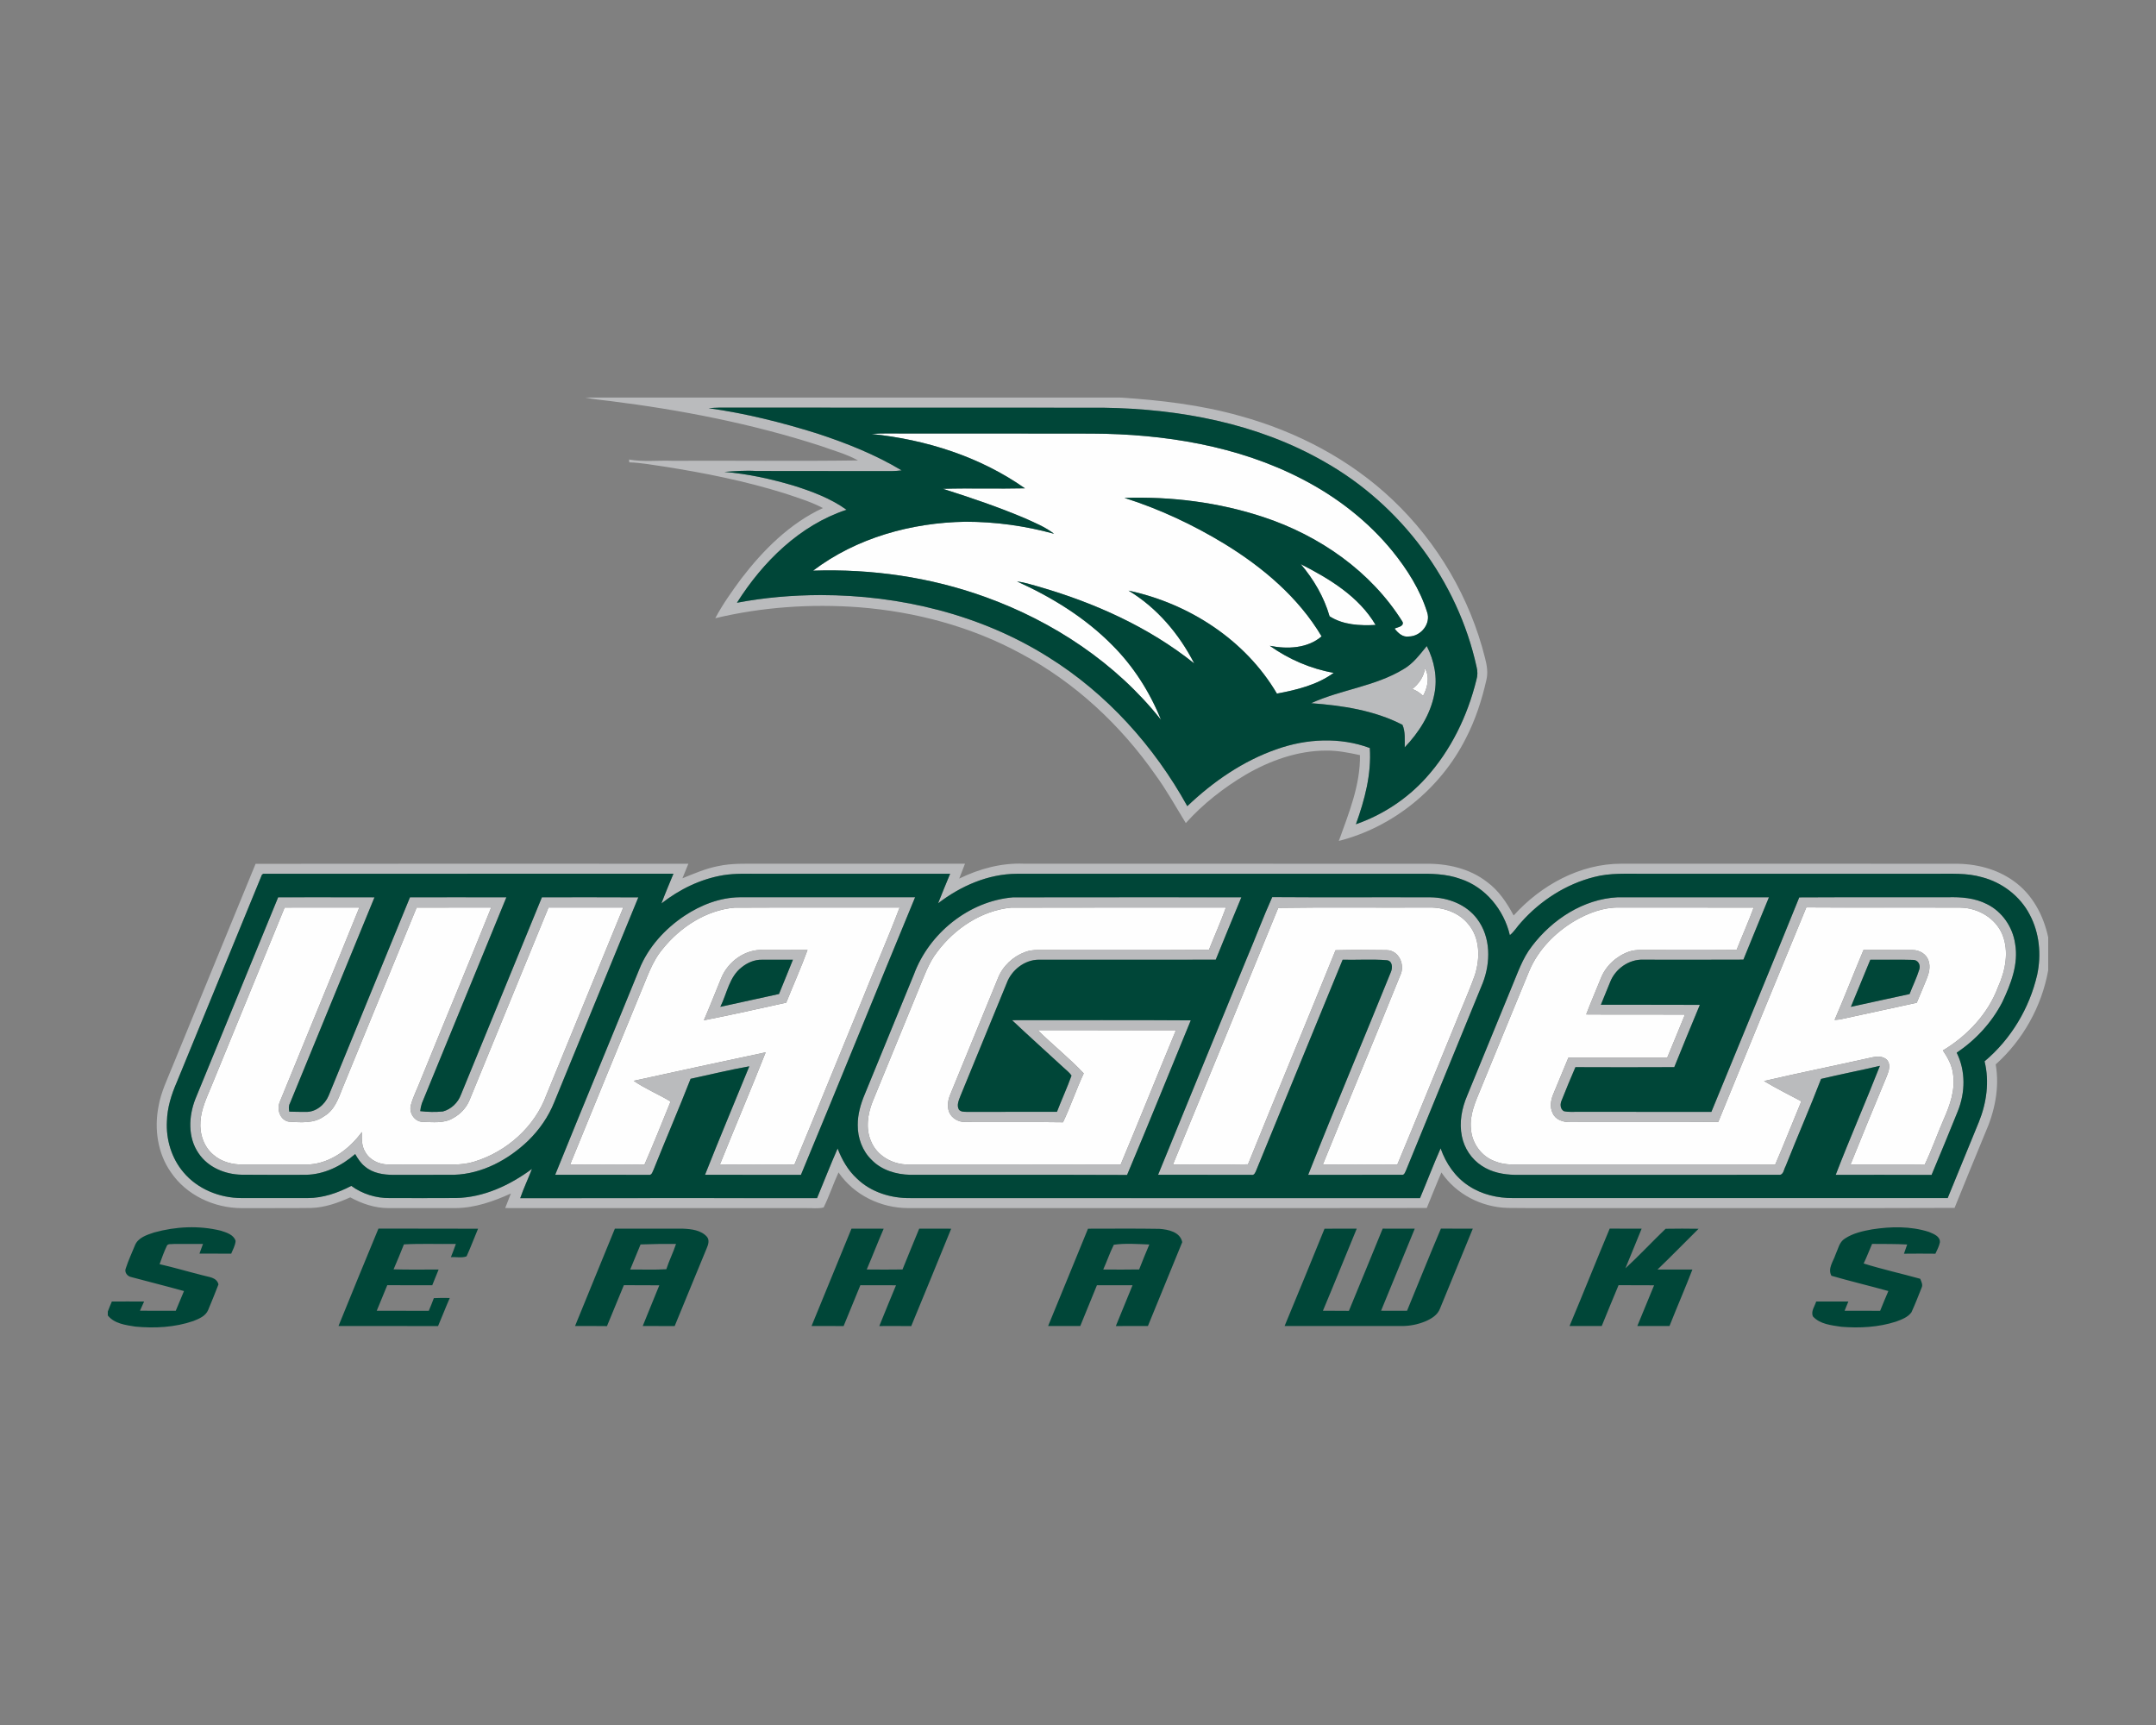 <?xml version="1.0" encoding="UTF-8"?>
<!DOCTYPE svg PUBLIC "-//W3C//DTD SVG 1.1//EN" "http://www.w3.org/Graphics/SVG/1.1/DTD/svg11.dtd">
<!-- Creator: CorelDRAW -->
<svg xmlns="http://www.w3.org/2000/svg" xml:space="preserve" width="2000px" height="1600px" version="1.1" style="shape-rendering:geometricPrecision; text-rendering:geometricPrecision; image-rendering:optimizeQuality; fill-rule:evenodd; clip-rule:evenodd"
viewBox="0 0 2000 1600"
 xmlns:xlink="http://www.w3.org/1999/xlink">
 <rect x="0" y="0" width="2000" height="1600" fill="#808080" stroke="none"/>
 <defs>
  <style type="text/css">
   <![CDATA[
    .fil2 {fill:#004638;fill-rule:nonzero}
    .fil1 {fill:#BABBBD;fill-rule:nonzero}
    .fil0 {fill:#FEFEFE;fill-rule:nonzero}
   ]]>
  </style>
 </defs>
 <g id="Capa_x0020_1">
  <g id="Wagner_x0020_Seahawks.cdr">
   <path class="fil0" d="M1460.86 854.08c12.51,-7.26 26.7,-12.63 41.37,-12.33 41.51,0.09 83.03,-0.05 124.56,0.07 -4.86,13.23 -10.64,26.11 -15.83,39.22 -26.63,0.25 -53.25,0.05 -79.87,0.1 -6.62,0.1 -13.48,-0.67 -19.87,1.51 -11.67,4.11 -21.63,13.16 -26.19,24.73 -4.49,11.2 -9.33,22.27 -13.6,33.55 30.53,0.24 61.07,0 91.6,0.12 -5.54,13.28 -10.81,26.67 -16.42,39.91 -30.56,-0.07 -61.14,-0.13 -91.68,0.04 -4.73,11.21 -9.32,22.48 -13.99,33.72 -2.33,5.56 -3.45,12.08 -0.64,17.71 2.6,6.17 9.82,8.57 16.06,8.35 45.87,-0.16 91.73,0.18 137.61,-0.17 27.07,-66.38 54.29,-132.72 81.67,-198.96 47.61,0.34 95.22,-0.03 142.83,0.19 16.28,0.22 32.71,9.64 39.04,25.02 6.39,15.79 2.75,33.64 -4.06,48.66 -9.27,24.95 -28.54,45.23 -51.11,58.81 4.41,6.58 8.46,13.72 9.39,21.76 2.25,14.63 -2.83,29.01 -8.7,42.19 -6,13.83 -11,28.16 -17.47,41.72 -22.98,0.38 -45.98,-0.01 -68.96,0.21 10.83,-26.77 21.77,-53.51 32.89,-80.16 2.02,-5.06 4.95,-11.34 1.41,-16.4 -3.76,-4.59 -10.3,-3.83 -15.43,-2.65 -32.99,7.41 -66.17,14.04 -99.08,21.72 11.25,6.75 23.02,12.63 34.61,18.78 -8.14,19.56 -15.86,39.32 -24.27,58.78 -76.51,-0.31 -153.01,-0.05 -229.52,-0.14 -10.13,-0.14 -20.7,1.12 -30.29,-2.94 -12.66,-4.42 -21.65,-16.93 -22.4,-30.24 -1.36,-13.04 4.27,-25.22 9.08,-36.95 15.04,-36.42 29.84,-72.95 44.96,-109.34 8.27,-19.75 24.06,-35.71 42.3,-46.59zm-275.11 -12c46.57,-0.72 93.17,-0.05 139.78,-0.34 13.63,-0.27 28.01,4.69 36.68,15.62 10.83,12.83 10.83,31.53 6.02,46.84 -6,16.85 -13.45,33.15 -20.03,49.77 -17.38,42.07 -34.42,84.27 -52.01,126.26 -23.03,-0.14 -46.06,-0.14 -69.09,0.01 23.76,-58.57 48.15,-116.89 71.8,-175.49 4.82,-9.57 -1.08,-23.32 -12.57,-23.46 -15.79,-0.27 -31.63,-0.29 -47.42,0.09 -26.8,66.28 -54.41,132.27 -81.21,198.57 -23.22,0.5 -46.45,-0.01 -69.67,0.28 32.67,-79.35 65.32,-158.69 97.72,-238.15zm-316.46 40.96c16.3,-21.81 41.14,-38.43 68.59,-41.17 66.44,-0.22 132.88,-0.03 199.34,-0.1 -4.79,13.26 -10.56,26.13 -15.76,39.23 -49.24,0.34 -98.51,0.05 -147.77,0.14 -7.6,0.15 -15.5,-0.87 -22.78,1.92 -11.27,4.15 -20.82,13.1 -25.2,24.34 -14.62,35.78 -29.36,71.49 -43.99,107.25 -2.28,5.24 -3.39,11.41 -1.24,16.88 2.44,5.86 8.82,9.35 15.05,9.18 30.19,0.24 60.38,-0.26 90.57,0.24 7.07,-14.83 12.27,-30.48 19.22,-45.35 -13.36,-14.23 -28.73,-26.38 -42.59,-40.08 42.69,0.05 85.41,-0.04 128.12,0.05 -17.24,41.49 -33.93,83.22 -51.31,124.66 -65.63,-0.21 -131.24,-0.04 -196.87,-0.09 -14.46,0.19 -29.44,-8.09 -34.79,-21.93 -4.98,-11.59 -2.94,-24.74 1.48,-36.17 14.33,-34.92 28.69,-69.85 42.99,-104.8 4.92,-11.73 9.04,-24.03 16.94,-34.2zm-605.25 -41.25c23.08,-0.05 46.18,0.03 69.28,-0.04 -24.27,60 -49.12,119.8 -73.56,179.75 -3.35,7.19 -0.17,17.51 8.34,18.94 10.91,0.57 23.1,1.85 32.47,-5.05 9.53,-5.41 13.3,-16.18 17.06,-25.81 22.9,-55.93 45.98,-111.82 68.86,-167.77 23.06,-0.09 46.13,0.01 69.17,-0.06 -21.39,53.24 -43.56,106.15 -65.16,159.3 -3.03,8.01 -7.12,15.64 -9.35,23.92 -2.01,7.24 3.38,15.52 11.12,15.64 9.29,0.11 19.47,1.59 27.84,-3.44 6.88,-3.64 12.46,-9.59 15.45,-16.79 24.44,-59.53 48.9,-119.07 73.27,-178.61 23.12,0 46.23,0.05 69.35,-0.03 -23.69,57.89 -47.45,115.75 -71.22,173.61 -10.79,29.74 -36.92,52.94 -66.97,62.12 -12.1,3.86 -24.91,2.45 -37.41,2.67 -14.22,-0.05 -28.47,0.1 -42.69,-0.03 -8.42,-0.07 -17.1,-4.19 -21.16,-11.78 -3.41,-5.49 -3.17,-12.14 -3.03,-18.34 -11.52,15.63 -28.68,28.71 -48.6,30.1 -20.48,0.17 -40.96,-0.03 -61.44,0.08 -9.83,0.17 -20.01,-2.39 -27.55,-8.94 -9.05,-7.37 -13.04,-19.56 -12.16,-30.97 0.72,-11.67 5.87,-22.35 10.27,-32.99 22.59,-55.15 45.35,-110.26 67.82,-165.48zm1057.82 -221.88c4.64,8 2.45,17.84 -1.73,25.54 -2.9,-2.78 -6.23,-5.01 -10,-6.37 6.09,-4.84 10.68,-11.32 11.73,-19.17zm-115.21 -96.66c26.57,13.54 53.93,30.03 69.42,56.42 -14.52,0.77 -30.12,0.07 -42.7,-8.05 -5.15,-17.9 -14.75,-34.22 -26.72,-48.37zm-398.22 -120.72c9.72,-0.85 19.49,-0.34 29.25,-0.46 58.33,0.09 116.67,-0.08 175.02,0.1 67.1,0.31 135.67,11.19 195.74,42.45 31.78,16.48 60.74,38.87 83.38,66.73 13.57,16.82 25.5,35.54 31.99,56.29 3.9,10.86 -5.86,22.74 -16.98,22.73 -5.66,0.92 -9.97,-3.28 -13.15,-7.31 2.62,-1.35 8.94,-1.92 7.41,-6.24 -29.2,-46.84 -77.07,-80.01 -129.01,-97.19 -41.42,-13.73 -85.48,-19.22 -129.01,-17.83 32.52,10.3 63.64,24.9 92.77,42.59 35.58,21.8 68.62,49.64 90.14,85.87 -13.11,11.26 -31.87,11.97 -48.07,8.74 17.64,12.51 37.97,21.32 59.3,25.09 -15.31,11.22 -34.33,15.82 -52.69,19.26 -29.23,-49.8 -81.74,-83.66 -137.66,-95.54 26.4,15.89 47.02,40.26 60.95,67.54 -42.29,-33.82 -92.56,-56.27 -144.34,-71.23 -6.64,-1.82 -13.22,-4 -20.07,-4.83 32.29,14.6 63.08,33.52 88.13,58.83 19.78,19.68 35.07,43.68 45.47,69.55 -41.82,-52.74 -99.96,-91.19 -162.95,-113.91 -51.03,-18.48 -105.64,-26.25 -159.8,-24.46 40.25,-30.48 91.19,-44.54 141.23,-45.37 27.78,-0.03 55.53,3.81 82.3,11.17 -8.24,-6.39 -18.01,-10.3 -27.43,-14.57 -24.71,-10.42 -50.14,-19.05 -75.69,-27.14 25.36,-0.75 50.76,0.15 76.12,-0.45 -41.68,-29.38 -91.94,-45.23 -142.35,-50.41zm-193.72 477.69c16.32,-20.3 40.25,-35.95 66.58,-38.33 51.07,-0.27 102.15,-0.02 153.23,-0.12 -10.58,28.01 -22.75,55.45 -33.8,83.29 -21.33,51.69 -42.3,103.53 -63.8,155.15 -23.05,-0.1 -46.1,-0.14 -69.15,0.05 13.97,-34.81 28.73,-69.31 42.5,-104.19 -40.87,8.6 -81.64,17.55 -122.42,26.44 10.76,7.43 23.02,12.41 34.22,19.18 -8.01,19.54 -15.76,39.24 -24.26,58.59 -22.98,-0.28 -45.97,-0.12 -68.96,-0.05 21.52,-52.85 43.3,-105.59 64.93,-158.38 6.19,-14.23 10.73,-29.6 20.93,-41.63zm54.25 27.19l0 0c-5.37,12.97 -10.45,26.05 -16.01,38.93 25.55,-4.98 50.96,-10.76 76.39,-16.32 6.52,-16.33 13.73,-32.4 19.78,-48.92 -13.58,0.06 -27.14,0.09 -40.72,0 -17.04,-0.98 -33.2,10.78 -39.44,26.31zm1059.73 -26.32l0 0c-9.05,21.6 -17.58,43.41 -26.83,64.93 1.59,-0.09 3.17,-0.24 4.78,-0.43 23.8,-5.17 47.61,-10.33 71.41,-15.48 3.09,-7.13 5.95,-14.37 8.97,-21.52 2.29,-5.51 4.06,-11.8 1.92,-17.64 -2.01,-6.14 -8.5,-9.86 -14.75,-9.76 -15.16,-0.17 -30.34,0.07 -45.5,-0.1z"/>
   <path class="fil1" d="M668.96 907.41c6.24,-15.53 22.4,-27.29 39.44,-26.31 13.58,0.09 27.14,0.06 40.72,0 -6.05,16.52 -13.26,32.59 -19.78,48.92 -25.43,5.56 -50.84,11.34 -76.39,16.32 5.56,-12.88 10.64,-25.96 16.01,-38.93zm-126.03 -538.64l496.21 0c37.52,2.37 75.08,6.82 111.32,17.07 52.3,14.41 101.93,40.27 141.4,77.78 41.71,39.48 71.86,91.05 85.75,146.79 1.73,6.63 2.89,13.63 1.21,20.38 -4.24,18.74 -10.29,37.19 -19.14,54.27 -23.46,46.4 -67.24,82.11 -117.71,94.93 9.2,-25.69 20.04,-51.81 19.6,-79.58 -10.28,-2.23 -20.67,-4.32 -31.22,-4.22 -26.5,0.02 -52.22,9.21 -74.91,22.44 -20.47,12.17 -39.49,27.04 -55.43,44.79 -9.16,-14.89 -17.64,-30.24 -27.94,-44.4 -32.4,-46.45 -74.98,-86.21 -125.12,-112.86 -46.11,-25.04 -97.87,-38.81 -150.05,-42.9 -44.63,-3.32 -89.83,-0.26 -133.38,10.16 6.87,-12.95 15.44,-24.92 24.12,-36.71 20.38,-26.62 44.98,-51.22 75.74,-65.49 -11.11,-5.83 -23.18,-9.47 -35.01,-13.48 -36.82,-11.54 -74.76,-19.11 -112.83,-25.06 -10.57,-1.53 -21.11,-3.51 -31.8,-3.82 -0.1,-0.88 -0.17,-1.75 -0.22,-2.64 13.2,2.37 26.7,0.69 40.03,1.18 57.46,-0.24 114.93,0.46 172.38,-0.34 -11.01,-6.1 -23.28,-9.33 -35.05,-13.6 -63.43,-20.52 -129.16,-33.28 -195.24,-41.54 -7.6,-0.85 -15.22,-1.63 -22.71,-3.15zm114.47 9.85l0 0c34.17,4.76 67.75,13.17 100.66,23.47 27.08,8.89 53.82,19.48 78.31,34.2 -2.99,0.37 -5.98,0.66 -8.96,0.68 -41.95,-0.12 -83.88,0.07 -125.81,-0.1 -9.9,-0.63 -19.79,0.13 -29.65,0.83 21.64,1.77 42.97,6.47 63.78,12.59 17.3,5.46 34.71,11.87 49.54,22.54 -43.44,14.35 -77.62,48.27 -101.66,86.25 25.55,-4.87 51.56,-7.06 77.55,-7.13 73.83,0.04 148.58,18.02 211.41,57.59 54.13,33.71 98.02,82.59 128.83,138.19 23.9,-22.75 51.71,-41.99 83.04,-52.85 27.57,-9.8 58.62,-11.35 86.27,-1.07 1.6,24.26 -4.76,48.1 -12.91,70.71 24.83,-8.69 47.45,-23.52 65.06,-43.09 23.08,-25.55 38.5,-57.43 46.69,-90.71 1.23,-3.96 1.23,-8.16 0.19,-12.15 -17.41,-79.57 -70.28,-150.24 -141.14,-190.24 -62.11,-35.69 -134.61,-49.2 -205.59,-50.16 -118.45,-0.12 -236.92,0.07 -355.37,-0.1 -3.42,0.05 -6.84,0.29 -10.24,0.55zm644.54 242.07c9.01,-5.18 15.14,-13.6 21.6,-21.45 7,13.67 10.15,29.52 6.99,44.68 -3.61,18.85 -14.38,35.55 -27.45,49.26 -0.11,-6.95 0.76,-14.38 -2.11,-20.89 -26.11,-13.48 -55.75,-17.88 -84.7,-20.05 27.74,-12.68 59.37,-15.54 85.67,-31.55zm19.92 -0.78l0 0c-1.05,7.85 -5.64,14.33 -11.73,19.17 3.77,1.36 7.1,3.59 10,6.37 4.18,-7.7 6.37,-17.54 1.73,-25.54zm-1084.76 181.32c133.82,-0.2 267.64,-0.1 401.46,-0.05 -1.86,4.49 -3.69,8.98 -5.51,13.48 10.71,-4.35 21.41,-9.01 32.82,-11.25 12.88,-2.84 26.14,-2.24 39.25,-2.28 63.34,0 126.71,0.02 190.06,-0.01 -1.82,4.58 -3.62,9.19 -5.36,13.81 18.62,-9.11 39.18,-14.67 60.02,-13.81 124.1,0.05 248.19,-0.04 372.29,0.05 20.16,-0.34 41.1,4.28 57.26,16.86 10.9,7.93 18.46,19.37 24.74,31.12 25.32,-28.01 61.44,-48.07 99.85,-48.02 103.11,0.04 206.21,-0.07 309.32,0.05 19.27,-0.2 38.92,4.66 54.68,16.03 17.28,12.19 27.69,31.82 32.02,52.18l0 30.67c-6.02,33.38 -23.4,64.6 -48.7,87.24 3.81,21.79 -1.02,44.09 -9.92,64.05 -9.4,23.01 -19,45.92 -28.24,69.01 -109.29,0.44 -218.6,0.05 -327.9,0.18 -28.92,-0.12 -57.83,0.22 -86.74,-0.15 -24.15,-0.65 -47.78,-12.7 -61.36,-32.89 -4.74,10.88 -9.06,21.96 -13.58,32.94 -160.27,0.24 -320.54,0.03 -480.8,0.1 -25.31,0.12 -50.57,-11.95 -64.9,-33.09 -4.93,10.71 -8.6,21.96 -13.81,32.5 -5.36,1.37 -11.02,0.42 -16.48,0.61 -92.97,-0.05 -185.94,0.03 -278.92,-0.05 1.8,-4.49 3.57,-8.99 5.29,-13.5 -16.08,7.29 -33.16,13.35 -51.03,13.53 -20.96,0.02 -41.91,0.02 -62.87,-0.01 -12.39,0.03 -24.32,-4.08 -35.12,-9.95 -11.44,5.15 -23.54,9.47 -36.22,9.84 -21.53,0.31 -43.07,0.02 -64.59,0.16 -25.46,-0.02 -51.24,-11.99 -65.62,-33.35 -12.28,-17.46 -15.47,-40.05 -11.49,-60.73 2.27,-13.48 8.39,-25.8 13.42,-38.37 25.47,-62.34 51.15,-124.6 76.68,-186.9zm5.9 10.07l0 0c-26.33,64.09 -52.61,128.22 -78.94,192.32 -5.05,11.54 -8.92,23.81 -9.23,36.51 -0.88,16.84 4.29,34.16 15.27,47.1 13.08,15.72 33.68,23.98 53.91,24.02 20.43,0.06 40.86,0.03 61.29,0.01 14.28,-0.01 28.05,-4.77 40.57,-11.3 10.29,7.51 22.98,11.46 35.72,11.3 20.51,0 41.01,0.1 61.51,-0.05 25.75,-0.51 49.97,-11.93 70.38,-27.01 -3.51,9.11 -7.73,17.93 -10.91,27.18 91.79,-0.2 183.59,-0.08 275.37,-0.07 6.39,-15.33 12.38,-30.85 19.07,-46.04 4,10.37 9.61,20.29 17.9,27.87 13.06,12.72 31.62,18.36 49.58,18.14 157.6,0.02 315.2,-0.02 472.78,0.02 6.48,-15.35 12.37,-30.94 19.12,-46.15 4.85,13.94 13.6,26.7 26.11,34.81 12.08,8.02 26.75,11.39 41.15,11.3 134.36,0.04 268.74,0 403.1,0.02 9.66,-23.54 19.31,-47.08 28.95,-70.62 7.16,-17.68 9.91,-37.57 5.27,-56.23 24.46,-20.52 41.64,-49.19 48.8,-80.24 4.03,-18.74 2.11,-39.05 -7.02,-56.04 -8.96,-17.1 -25.57,-29.7 -44.18,-34.52 -14.29,-4.15 -29.28,-3.06 -43.97,-3.18 -90.07,0 -180.12,0 -270.17,0 -15.28,0.12 -30.83,-0.94 -45.75,3.04 -26.16,6.63 -49.82,21.91 -67.65,42.02 -3.61,3.85 -6.28,8.55 -10.42,11.88 -5.48,-23.44 -22.59,-44.54 -45.78,-52.15 -13.19,-4.81 -27.41,-4.98 -41.27,-4.79 -123.5,0.03 -247,-0.04 -370.5,0.03 -26.6,0.14 -51.98,11.41 -72.83,27.37 3.57,-9.2 7.41,-18.28 11.16,-27.4 -58.74,0.01 -117.48,0 -176.21,0 -11.42,0.08 -22.89,-0.51 -34.21,1.32 -21.03,3.5 -40.69,13.14 -57.4,26.21 3.47,-9.28 7.38,-18.39 11.15,-27.57 -126.82,0.09 -253.63,0.04 -380.45,0.04l-1.27 0.85zm-61.75 208.02c25.54,-62.37 51.16,-124.72 76.79,-187.07 29.78,0.02 59.57,-0.06 89.35,0.05 -26.16,63.69 -52.26,127.41 -78.44,191.1 -1.34,2.4 -1.02,5.07 -0.61,7.69 5.05,0.13 10.11,0.29 15.18,0.23 9.4,0.38 17.86,-6.69 21.35,-15.06 25.12,-61.34 50.36,-122.63 75.45,-183.99 29.81,-0.03 59.62,-0.07 89.42,0.02 -26.11,63.69 -52.25,127.36 -78.38,191.05 -0.78,2.36 -1.29,4.79 -1.54,7.29 6.95,0.85 14.02,0.98 21.01,0.32 7.63,-2.06 14.05,-8.12 16.76,-15.54 25.02,-61.07 50.12,-122.07 75.12,-183.14 29.82,0 59.61,-0.12 89.43,0.07 -26.06,63.26 -51.95,126.59 -77.95,189.89 -5.36,13.46 -13.79,25.6 -24.14,35.73 -18.49,17.76 -42.75,30.88 -68.79,31.7 -18.68,0.12 -37.36,-0.04 -56.05,0.07 -9.27,0.01 -19.26,-1.45 -26.55,-7.65 -3.96,-3.08 -6.7,-7.34 -9.17,-11.64 -12.76,11.08 -28.87,19.03 -46.02,19.24 -19.82,-0.04 -39.64,0.15 -59.46,-0.09 -15.28,-0.29 -31.02,-6.81 -39.74,-19.8 -10.23,-14.74 -9.33,-34.35 -3.02,-50.47zm82.79 -177.53l0 0c-22.47,55.22 -45.23,110.33 -67.82,165.48 -4.4,10.64 -9.55,21.32 -10.27,32.99 -0.88,11.41 3.11,23.6 12.16,30.97 7.54,6.55 17.72,9.11 27.55,8.94 20.48,-0.11 40.96,0.09 61.44,-0.08 19.92,-1.39 37.08,-14.47 48.6,-30.1 -0.14,6.2 -0.38,12.85 3.03,18.34 4.06,7.59 12.74,11.71 21.16,11.78 14.22,0.13 28.47,-0.02 42.69,0.03 12.5,-0.22 25.31,1.19 37.41,-2.67 30.05,-9.18 56.18,-32.38 66.97,-62.12 23.77,-57.86 47.53,-115.72 71.22,-173.61 -23.12,0.08 -46.23,0.03 -69.35,0.03 -24.37,59.54 -48.83,119.08 -73.27,178.61 -2.99,7.2 -8.57,13.15 -15.45,16.79 -8.37,5.03 -18.55,3.55 -27.84,3.44 -7.74,-0.12 -13.13,-8.4 -11.12,-15.64 2.23,-8.28 6.32,-15.91 9.35,-23.92 21.6,-53.15 43.77,-106.06 65.16,-159.3 -23.04,0.07 -46.11,-0.03 -69.17,0.06 -22.88,55.95 -45.96,111.84 -68.86,167.77 -3.76,9.63 -7.53,20.4 -17.06,25.81 -9.37,6.9 -21.56,5.62 -32.47,5.05 -8.51,-1.43 -11.69,-11.75 -8.34,-18.94 24.44,-59.95 49.29,-119.75 73.56,-179.75 -23.1,0.07 -46.2,-0.01 -69.28,0.04zm370.89 7.68c15.18,-10.08 32.91,-17.01 51.3,-17.23 54.22,0.01 108.44,0.03 162.66,0 -35.5,85.75 -70.24,171.82 -105.92,257.49 -29.65,-0.12 -59.29,0.05 -88.95,-0.07 13.33,-33.69 27.38,-67.07 41.07,-100.61 -18.27,3.23 -36.33,7.67 -54.46,11.58 -10.98,28.08 -22.95,55.77 -34.13,83.78 -1.09,2.07 -1.68,6.03 -4.98,5.28 -28.83,-0.01 -57.67,0.05 -86.5,-0.03 25.77,-63.67 52.16,-127.09 78.05,-190.71 8.24,-20.41 23.7,-37.34 41.86,-49.48zm-20.22 30.75l0 0c-10.2,12.03 -14.74,27.4 -20.93,41.63 -21.63,52.79 -43.41,105.53 -64.93,158.38 22.99,-0.07 45.98,-0.23 68.96,0.05 8.5,-19.35 16.25,-39.05 24.26,-58.59 -11.2,-6.77 -23.46,-11.75 -34.22,-19.18 40.78,-8.89 81.55,-17.84 122.42,-26.44 -13.77,34.88 -28.53,69.38 -42.5,104.19 23.05,-0.19 46.1,-0.15 69.15,-0.05 21.5,-51.62 42.47,-103.46 63.8,-155.15 11.05,-27.84 23.22,-55.28 33.8,-83.29 -51.08,0.1 -102.16,-0.15 -153.23,0.12 -26.33,2.38 -50.26,18.03 -66.58,38.33zm233.03 23.71c14.11,-38.28 51.08,-68.19 92.02,-71.61 70.59,-0.17 141.2,-0.02 211.79,-0.07 -8.06,19.24 -15.88,38.59 -23.78,57.9 -54.78,0.1 -109.57,0.03 -164.35,0.03 -13.03,0.12 -25.07,9.59 -29.51,21.64 -14.27,34.91 -28.58,69.8 -42.96,104.68 -1.48,4.01 -3.78,8.55 -1.42,12.72 1.86,2.21 4.95,1.99 7.57,2.09 27.79,-0.1 55.6,0.01 83.39,-0.07 4.31,-11.25 9.4,-22.22 13.48,-33.55 -1.91,-3.05 -4.95,-5.12 -7.48,-7.58 -15.86,-14.64 -31.94,-29.03 -47.65,-43.84 55.26,0.05 110.52,-0.24 165.76,0.15 -19.7,47.8 -38.97,95.78 -59.08,143.39 -67,-0.29 -134.02,-0.02 -201.03,-0.13 -13.02,-0.26 -26.6,-4.22 -35.86,-13.79 -8.67,-8.31 -13.06,-20.45 -12.95,-32.34 -0.07,-9.93 2.72,-19.62 6.56,-28.68 15.18,-36.98 30.39,-73.94 45.5,-110.94zm21.55 -20.89l0 0c-7.9,10.17 -12.02,22.47 -16.94,34.2 -14.3,34.95 -28.66,69.88 -42.99,104.8 -4.42,11.43 -6.46,24.58 -1.48,36.17 5.35,13.84 20.33,22.12 34.79,21.93 65.63,0.05 131.24,-0.12 196.87,0.09 17.38,-41.44 34.07,-83.17 51.31,-124.66 -42.71,-0.09 -85.43,0 -128.12,-0.05 13.86,13.7 29.23,25.85 42.59,40.08 -6.95,14.87 -12.15,30.52 -19.22,45.35 -30.19,-0.5 -60.38,0 -90.57,-0.24 -6.23,0.17 -12.61,-3.32 -15.05,-9.18 -2.15,-5.47 -1.04,-11.64 1.24,-16.88 14.63,-35.76 29.37,-71.47 43.99,-107.25 4.38,-11.24 13.93,-20.19 25.2,-24.34 7.28,-2.79 15.18,-1.77 22.78,-1.92 49.26,-0.09 98.53,0.2 147.77,-0.14 5.2,-13.1 10.97,-25.97 15.76,-39.23 -66.46,0.07 -132.9,-0.12 -199.34,0.1 -27.45,2.74 -52.29,19.36 -68.59,41.17zm287 6.56c8.16,-19.09 15.36,-38.58 23.88,-57.5 48.95,0.37 97.92,0 146.87,0.19 16.37,0.2 33.32,6.71 43.29,20.14 12.72,16.91 12.55,40.25 5.14,59.34 -23.59,57.94 -47.56,115.73 -71.14,173.67 -0.91,1.79 -1.58,4.88 -4.31,4.22 -28.85,0.1 -57.67,-0.04 -86.5,0.07 24.87,-62.98 51.35,-125.34 76.72,-188.11 1.7,-3.89 1.62,-10.4 -3.79,-10.98 -13.59,-1.07 -27.33,-0.14 -40.96,-0.44 -26.68,65.11 -53.51,130.18 -80.12,195.31 -0.9,2.01 -1.84,5 -4.75,4.18 -28.77,0 -57.55,0.02 -86.33,-0.01 27.17,-66.77 54.75,-133.35 82,-200.08zm29.46 -47.52l0 0c-32.4,79.46 -65.05,158.8 -97.72,238.15 23.22,-0.29 46.45,0.22 69.67,-0.28 26.8,-66.3 54.41,-132.29 81.21,-198.57 15.79,-0.38 31.63,-0.36 47.42,-0.09 11.49,0.14 17.39,13.89 12.57,23.46 -23.65,58.6 -48.04,116.92 -71.8,175.49 23.03,-0.15 46.06,-0.15 69.09,-0.01 17.59,-41.99 34.63,-84.19 52.01,-126.26 6.58,-16.62 14.03,-32.92 20.03,-49.77 4.81,-15.31 4.81,-34.01 -6.02,-46.84 -8.67,-10.93 -23.05,-15.89 -36.68,-15.62 -46.61,0.29 -93.21,-0.38 -139.78,0.34zm235.42 35.45c18.85,-24.79 47.71,-43.64 79.38,-45.26 46.81,-0.03 93.6,-0.05 140.4,0.02 -7.87,19.27 -15.9,38.51 -23.7,57.82 -30.95,0.15 -61.92,0.09 -92.87,0.05 -13.34,-0.56 -26.12,8.6 -30.82,20.94 -2.83,6.96 -5.74,13.89 -8.53,20.88 30.6,0.06 61.21,-0.09 91.82,0.08 -8.02,19.19 -15.91,38.45 -23.71,57.76 -30.56,0.18 -61.14,0.12 -91.7,0.01 -4.45,10.08 -8.55,20.32 -12.66,30.55 -1.65,3.35 -1.67,8.11 1.87,10.26 4.64,1.14 9.5,0.5 14.26,0.63 40.88,0 81.75,-0.05 122.65,0.04 27.24,-66.29 54.68,-132.51 81.52,-198.95 45.82,-0.26 91.65,-0.02 137.47,-0.12 12.48,-0.38 25.46,0.59 36.75,6.44 14.02,6.92 23.71,21.11 25.99,36.49 3.4,18.99 -3.93,37.6 -11.92,54.44 -9.74,18.89 -24.66,34.98 -42.25,46.81 8.43,16.88 8.02,37.02 1,54.33 -8.02,19.7 -15.99,39.43 -24.31,59.03 -29.64,-0.21 -59.28,-0.02 -88.91,-0.09 13.07,-33.92 27.72,-67.22 40.98,-101.08 -18.13,4.25 -36.44,7.77 -54.56,12.12 -10.47,27.19 -22.16,53.93 -32.92,81.02 -1.68,2.78 -1.82,8.35 -6.21,7.93 -81.62,0.06 -163.24,-0.02 -244.86,0.03 -10.71,-0.19 -21.74,-2.33 -30.76,-8.38 -9.54,-6.14 -16.25,-16.28 -18.46,-27.38 -2.64,-12.7 -0.12,-25.96 4.93,-37.75 13.71,-33.4 27.4,-66.82 41.13,-100.22 5.59,-13.15 10.06,-27.06 19,-38.45zm39.69 -23.45l0 0c-18.24,10.88 -34.03,26.84 -42.3,46.59 -15.12,36.39 -29.92,72.92 -44.96,109.34 -4.81,11.73 -10.44,23.91 -9.08,36.95 0.75,13.31 9.74,25.82 22.4,30.24 9.59,4.06 20.16,2.8 30.29,2.94 76.51,0.09 153.01,-0.17 229.52,0.14 8.41,-19.46 16.13,-39.22 24.27,-58.78 -11.59,-6.15 -23.36,-12.03 -34.61,-18.78 32.91,-7.68 66.09,-14.31 99.08,-21.72 5.13,-1.18 11.67,-1.94 15.43,2.65 3.54,5.06 0.61,11.34 -1.41,16.4 -11.12,26.65 -22.06,53.39 -32.89,80.16 22.98,-0.22 45.98,0.17 68.96,-0.21 6.47,-13.56 11.47,-27.89 17.47,-41.72 5.87,-13.18 10.95,-27.56 8.7,-42.19 -0.93,-8.04 -4.98,-15.18 -9.39,-21.76 22.57,-13.58 41.84,-33.86 51.11,-58.81 6.81,-15.02 10.45,-32.87 4.06,-48.66 -6.33,-15.38 -22.76,-24.8 -39.04,-25.02 -47.61,-0.22 -95.22,0.15 -142.83,-0.19 -27.38,66.24 -54.6,132.58 -81.67,198.96 -45.88,0.35 -91.74,0.01 -137.61,0.17 -6.24,0.22 -13.46,-2.18 -16.06,-8.35 -2.81,-5.63 -1.69,-12.15 0.64,-17.71 4.67,-11.24 9.26,-22.51 13.99,-33.72 30.54,-0.17 61.12,-0.11 91.68,-0.04 5.61,-13.24 10.88,-26.63 16.42,-39.91 -30.53,-0.12 -61.07,0.12 -91.6,-0.12 4.27,-11.28 9.11,-22.35 13.6,-33.55 4.56,-11.57 14.52,-20.62 26.19,-24.73 6.39,-2.18 13.25,-1.41 19.87,-1.51 26.62,-0.05 53.24,0.15 79.87,-0.1 5.19,-13.11 10.97,-25.99 15.83,-39.22 -41.53,-0.12 -83.05,0.02 -124.56,-0.07 -14.67,-0.3 -28.86,5.07 -41.37,12.33zm267.83 27.01c15.16,0.17 30.34,-0.07 45.5,0.1 6.25,-0.1 12.74,3.62 14.75,9.76 2.14,5.84 0.37,12.13 -1.92,17.64 -3.02,7.15 -5.88,14.39 -8.97,21.52 -23.8,5.15 -47.61,10.31 -71.41,15.48 -1.61,0.19 -3.19,0.34 -4.78,0.43 9.25,-21.52 17.78,-43.33 26.83,-64.93zm-11.72 52.79l0 0c18.11,-4.11 36.31,-7.8 54.43,-11.85 2.91,-7.6 6.58,-14.94 8.98,-22.71 1.51,-4.35 -1.11,-9.11 -5.95,-8.97 -13.14,-0.41 -26.32,-0.03 -39.46,-0.14 -6.01,14.55 -11.93,29.14 -18,43.67zm-1028.99 -36.66l0 0c-11.54,8.89 -13.61,24.29 -19.76,36.66 18.11,-4.1 36.3,-7.8 54.4,-11.9 4.3,-10.59 8.7,-21.14 12.92,-31.77 -9.57,-0.01 -19.14,-0.06 -28.73,-0.01 -6.9,-0.16 -13.54,2.72 -18.83,7.02z"/>
   <path class="fil2" d="M972.28 1229.92c12.32,-30.09 24.74,-60.14 37,-90.26 22.06,0 44.16,-0.25 66.22,0.14 8.18,0.58 19.28,2.84 21.2,12.34 -10.56,25.96 -21.27,51.84 -31.84,77.78 -9.92,0.03 -19.85,-0.03 -29.76,0.03 5.12,-12.64 10.35,-25.24 15.5,-37.87 -11.01,0 -22.03,0.05 -33.04,0.02 -5.17,12.6 -10.35,25.19 -15.47,37.84 -9.94,0.01 -19.89,-0.02 -29.81,-0.02zm219.38 -0.02c12.43,-30.03 24.83,-60.07 37.02,-90.2 9.96,-0.17 19.92,-0.07 29.88,-0.05 -10.52,25.34 -20.7,50.82 -31.36,76.11 8.02,0.09 16.05,0 24.09,0.12 10.52,-25.39 20.92,-50.84 31.34,-76.28 9.91,0.06 19.84,-0.02 29.76,0.05 -10.44,25.36 -20.84,50.75 -31.26,76.11 8.03,0.09 16.05,0.03 24.09,0.05 10.5,-25.41 20.68,-50.94 31.43,-76.25 9.84,0.12 19.7,0.02 29.57,0.09 -10.18,24.69 -20.26,49.41 -30.42,74.11 -2.2,5.94 -7.92,9.41 -13.45,11.79 -7.05,2.94 -14.68,4.44 -22.3,4.39 -36.13,-0.04 -72.25,0.01 -108.39,-0.04zm-438.82 0c12.29,-30.12 24.75,-60.17 37.02,-90.27 9.96,0 19.92,-0.07 29.88,0.03 -5.45,12.53 -10.33,25.3 -15.73,37.84 11.06,0.12 22.13,0.15 33.19,-0.02 5.08,-12.66 10.32,-25.25 15.5,-37.87 9.88,0.04 19.77,-0.01 29.66,0.04 -12.27,30.15 -24.64,60.27 -37.07,90.35 -9.87,-0.17 -19.75,-0.06 -29.62,-0.05 5.1,-12.62 10.26,-25.24 15.51,-37.82 -11.03,-0.08 -22.06,0.06 -33.07,-0.06 -5.15,12.63 -10.37,25.24 -15.54,37.88 -9.91,-0.06 -19.82,0.02 -29.73,-0.05zm-438.83 0c12.2,-30.17 24.63,-60.27 37.06,-90.35 30.79,0.2 61.59,-0.07 92.39,0.13 -3.6,8.52 -6.8,17.24 -10.66,25.63 -4.48,1.75 -9.77,0.36 -14.55,0.77 1.62,-4.08 3.23,-8.14 4.63,-12.29 -16.06,0.27 -32.14,-0.46 -48.19,0.41 -3.06,7.76 -6.27,15.48 -9.59,23.16 13.93,0.46 27.85,0.09 41.77,0.19 -1.96,4.85 -3.93,9.69 -5.89,14.55 -13.9,0 -27.82,0.07 -41.72,-0.07 -3.32,7.91 -6.55,15.83 -9.79,23.76 16.09,0.07 32.19,-0.05 48.27,0.07 1.65,-3.91 3.24,-7.82 4.71,-11.78 4.91,-0.25 9.84,-0.25 14.77,-0.13 -3.79,8.62 -7.14,17.42 -10.86,26.05 -30.79,-0.2 -61.57,0.02 -92.35,-0.1zm1422.77 -89.64c17.39,-2.7 35.59,-3.04 52.5,2.36 4.25,1.84 10.68,4 10.25,9.72 -0.76,3.74 -2.58,7.11 -4.18,10.53 -9.72,-0.14 -19.45,-0.09 -29.15,0 0.93,-2.88 1.94,-5.71 2.97,-8.55 -10.84,-0.62 -21.69,-0.43 -32.53,-0.55 -2.65,6.04 -4.96,12.22 -7.82,18.17 17.27,5.42 35.02,9.33 52.47,14.18 1.04,2.67 2.72,5.57 1.21,8.48 -3.01,7.58 -5.97,15.21 -9.37,22.62 -3.36,4.64 -9.11,6.7 -14.27,8.62 -16.32,5.27 -33.74,6.17 -50.72,4.81 -9.17,-1.41 -19.79,-2.31 -26.37,-9.6 -2.15,-4.75 1.7,-9.42 3.01,-13.86 9.94,-0.01 19.89,-0.05 29.83,0.02 -1.12,2.87 -2.31,5.71 -3.48,8.57 11,0.07 21.98,0 32.97,0.05 2.5,-6.12 4.97,-12.27 7.63,-18.34 -17.55,-4.88 -35.3,-9.09 -52.82,-14.16 -3.64,-6.75 1.68,-13.21 3.74,-19.51 2.46,-5.19 3.45,-11.75 8.72,-14.98 7.54,-5.01 16.6,-7 25.41,-8.58zm-243.56 -0.68c9.88,0.08 19.75,0 29.63,0.07 -4.93,12.3 -10.1,24.51 -15.06,36.78 12.85,-11.8 24.71,-24.63 37.31,-36.7 10.18,-0.18 20.38,-0.18 30.58,0 -12.72,12.6 -25.21,25.43 -38.11,37.82 10.78,0.05 21.57,-0.02 32.36,0.02 -6.78,17.57 -14.31,34.84 -21.23,52.35 -9.96,0.02 -19.92,0 -29.86,0.02 5.22,-12.58 10.37,-25.21 15.57,-37.79 -10.98,-0.12 -21.98,0.05 -32.96,-0.12 -5.32,12.6 -10.44,25.28 -15.62,37.92 -9.96,-0.06 -19.9,0 -29.85,-0.05 12.62,-30.01 24.65,-60.29 37.24,-90.32zm-1350.2 3.57c20.01,-5.54 41.52,-6.61 61.77,-1.65 5.21,1.67 11.93,3.64 13.76,9.45 -0.25,4.25 -2.53,8.02 -4.09,11.9 -9.81,-0.1 -19.62,-0.03 -29.44,-0.05 1.09,-2.99 2.19,-5.98 3.28,-8.98 -9.06,0.02 -18.12,-0.07 -27.16,0.02 -2.08,0.41 -5.51,-0.63 -6.46,1.92 -2.58,5.44 -4.59,11.13 -6.65,16.81 13.45,3.08 26.67,6.99 40.03,10.35 5.47,1.65 12.92,1.67 14.6,8.4 -3.11,7.95 -6.22,15.91 -9.57,23.76 -2.31,5.66 -8.48,8.13 -13.75,10.23 -17.22,5.92 -35.81,6.85 -53.81,5.17 -9.03,-1.44 -19.45,-2.7 -25.53,-10.33l0 -3.64c1.15,-3.15 2.46,-6.22 3.76,-9.3 9.97,-0.02 19.93,-0.07 29.91,0.02 -1.27,2.84 -2.55,5.68 -3.84,8.53 11.06,0.09 22.13,0.03 33.2,0.05 2.49,-6.12 5.03,-12.22 7.64,-18.29 -16.14,-4.52 -32.44,-8.53 -48.64,-12.91 -3.81,-0.6 -7.01,-4.53 -5.27,-8.38 2.33,-7.16 5.51,-14.01 8.36,-20.96 2.84,-7.35 11.12,-9.84 17.9,-12.12zm1573.95 -209.27c6.07,-14.53 11.99,-29.12 18,-43.67 13.14,0.11 26.32,-0.27 39.46,0.14 4.84,-0.14 7.46,4.62 5.95,8.97 -2.4,7.77 -6.07,15.11 -8.98,22.71 -18.12,4.05 -36.32,7.74 -54.43,11.85zm-1028.99 -36.66c5.29,-4.3 11.93,-7.18 18.83,-7.02 9.59,-0.05 19.16,0 28.73,0.01 -4.22,10.63 -8.62,21.18 -12.92,31.77 -18.1,4.1 -36.29,7.8 -54.4,11.9 6.15,-12.37 8.22,-27.77 19.76,-36.66zm-30.58 -518.6c3.4,-0.26 6.82,-0.5 10.24,-0.55 118.45,0.17 236.92,-0.02 355.37,0.1 70.98,0.96 143.48,14.47 205.59,50.16 70.86,40 123.73,110.67 141.14,190.24 1.04,3.99 1.04,8.19 -0.19,12.15 -8.19,33.28 -23.61,65.16 -46.69,90.71 -17.61,19.57 -40.23,34.4 -65.06,43.09 8.15,-22.61 14.51,-46.45 12.91,-70.71 -27.65,-10.28 -58.7,-8.73 -86.27,1.07 -31.33,10.86 -59.14,30.1 -83.04,52.85 -30.81,-55.6 -74.7,-104.48 -128.83,-138.19 -62.83,-39.57 -137.58,-57.55 -211.41,-57.59 -25.99,0.07 -52,2.26 -77.55,7.13 24.04,-37.98 58.22,-71.9 101.66,-86.25 -14.83,-10.67 -32.24,-17.08 -49.54,-22.54 -20.81,-6.12 -42.14,-10.82 -63.78,-12.59 9.86,-0.7 19.75,-1.46 29.65,-0.83 41.93,0.17 83.86,-0.02 125.81,0.1 2.98,-0.02 5.97,-0.31 8.96,-0.68 -24.49,-14.72 -51.23,-25.31 -78.31,-34.2 -32.91,-10.3 -66.49,-18.71 -100.66,-23.47zm151.03 23.91l0 0c50.41,5.18 100.67,21.03 142.35,50.41 -25.36,0.6 -50.76,-0.3 -76.12,0.45 25.55,8.09 50.98,16.72 75.69,27.14 9.42,4.27 19.19,8.18 27.43,14.57 -26.77,-7.36 -54.52,-11.2 -82.3,-11.17 -50.04,0.83 -100.98,14.89 -141.23,45.37 54.16,-1.79 108.77,5.98 159.8,24.46 62.99,22.72 121.13,61.17 162.95,113.91 -10.4,-25.87 -25.69,-49.87 -45.47,-69.55 -25.05,-25.31 -55.84,-44.23 -88.13,-58.83 6.85,0.83 13.43,3.01 20.07,4.83 51.78,14.96 102.05,37.41 144.34,71.23 -13.93,-27.28 -34.55,-51.65 -60.95,-67.54 55.92,11.88 108.43,45.74 137.66,95.54 18.36,-3.44 37.38,-8.04 52.69,-19.26 -21.33,-3.77 -41.66,-12.58 -59.3,-25.09 16.2,3.23 34.96,2.52 48.07,-8.74 -21.52,-36.23 -54.56,-64.07 -90.14,-85.87 -29.13,-17.69 -60.25,-32.29 -92.77,-42.59 43.53,-1.39 87.59,4.1 129.01,17.83 51.94,17.18 99.81,50.35 129.01,97.19 1.53,4.32 -4.79,4.89 -7.41,6.24 3.18,4.03 7.49,8.23 13.15,7.31 11.12,0.01 20.88,-11.87 16.98,-22.73 -6.49,-20.75 -18.42,-39.47 -31.99,-56.29 -22.64,-27.86 -51.6,-50.25 -83.38,-66.73 -60.07,-31.26 -128.64,-42.14 -195.74,-42.45 -58.35,-0.18 -116.69,-0.01 -175.02,-0.1 -9.76,0.12 -19.53,-0.39 -29.25,0.46zm398.22 120.72l0 0c11.97,14.15 21.57,30.47 26.72,48.37 12.58,8.12 28.18,8.82 42.7,8.05 -15.49,-26.39 -42.85,-42.88 -69.42,-56.42zm95.29 97.44l0 0c-26.3,16.01 -57.93,18.87 -85.67,31.55 28.95,2.17 58.59,6.57 84.7,20.05 2.87,6.51 2,13.94 2.11,20.89 13.07,-13.71 23.84,-30.41 27.45,-49.26 3.16,-15.16 0.01,-31.01 -6.99,-44.68 -6.46,7.85 -12.59,16.27 -21.6,21.45zm-1058.94 190.61l1.27 -0.85c126.82,0 253.63,0.05 380.45,-0.04 -3.77,9.18 -7.68,18.29 -11.15,27.57 16.71,-13.07 36.37,-22.71 57.4,-26.21 11.32,-1.83 22.79,-1.24 34.21,-1.32 58.73,0 117.47,0.01 176.21,0 -3.75,9.12 -7.59,18.2 -11.16,27.4 20.85,-15.96 46.23,-27.23 72.83,-27.37 123.5,-0.07 247,0 370.5,-0.03 13.86,-0.19 28.08,-0.02 41.27,4.79 23.19,7.61 40.3,28.71 45.78,52.15 4.14,-3.33 6.81,-8.03 10.42,-11.88 17.83,-20.11 41.49,-35.39 67.65,-42.02 14.92,-3.98 30.47,-2.92 45.75,-3.04 90.05,0 180.1,0 270.17,0 14.69,0.12 29.68,-0.97 43.97,3.18 18.61,4.82 35.22,17.42 44.18,34.52 9.13,16.99 11.05,37.3 7.02,56.04 -7.16,31.05 -24.34,59.72 -48.8,80.24 4.64,18.66 1.89,38.55 -5.27,56.23 -9.64,23.54 -19.29,47.08 -28.95,70.62 -134.36,-0.02 -268.74,0.02 -403.1,-0.02 -14.4,0.09 -29.07,-3.28 -41.15,-11.3 -12.51,-8.11 -21.26,-20.87 -26.11,-34.81 -6.75,15.21 -12.64,30.8 -19.12,46.15 -157.58,-0.04 -315.18,0 -472.78,-0.02 -17.96,0.22 -36.52,-5.42 -49.58,-18.14 -8.29,-7.58 -13.9,-17.5 -17.9,-27.87 -6.69,15.19 -12.68,30.71 -19.07,46.04 -91.78,-0.01 -183.58,-0.13 -275.37,0.07 3.18,-9.25 7.4,-18.07 10.91,-27.18 -20.41,15.08 -44.63,26.5 -70.38,27.01 -20.5,0.15 -41,0.05 -61.51,0.05 -12.74,0.16 -25.43,-3.79 -35.72,-11.3 -12.52,6.53 -26.29,11.29 -40.57,11.3 -20.43,0.02 -40.86,0.05 -61.29,-0.01 -20.23,-0.04 -40.83,-8.3 -53.91,-24.02 -10.98,-12.94 -16.15,-30.26 -15.27,-47.1 0.31,-12.7 4.18,-24.97 9.23,-36.51 26.33,-64.1 52.61,-128.23 78.94,-192.32zm-61.75 208.02l0 0c-6.31,16.12 -7.21,35.73 3.02,50.47 8.72,12.99 24.46,19.51 39.74,19.8 19.82,0.24 39.64,0.05 59.46,0.09 17.15,-0.21 33.26,-8.16 46.02,-19.24 2.47,4.3 5.21,8.56 9.17,11.64 7.29,6.2 17.28,7.66 26.55,7.65 18.69,-0.11 37.37,0.05 56.05,-0.07 26.04,-0.82 50.3,-13.94 68.79,-31.7 10.35,-10.13 18.78,-22.27 24.14,-35.73 26,-63.3 51.89,-126.63 77.95,-189.89 -29.82,-0.19 -59.61,-0.07 -89.43,-0.07 -25,61.07 -50.1,122.07 -75.12,183.14 -2.71,7.42 -9.13,13.48 -16.76,15.54 -6.99,0.66 -14.06,0.53 -21.01,-0.32 0.25,-2.5 0.76,-4.93 1.54,-7.29 26.13,-63.69 52.27,-127.36 78.38,-191.05 -29.8,-0.09 -59.61,-0.05 -89.42,-0.02 -25.09,61.36 -50.33,122.65 -75.45,183.99 -3.49,8.37 -11.95,15.44 -21.35,15.06 -5.07,0.06 -10.13,-0.1 -15.18,-0.23 -0.41,-2.62 -0.73,-5.29 0.61,-7.69 26.18,-63.69 52.28,-127.41 78.44,-191.1 -29.78,-0.11 -59.57,-0.03 -89.35,-0.05 -25.63,62.35 -51.25,124.7 -76.79,187.07zm453.68 -169.85l0 0c-18.16,12.14 -33.62,29.07 -41.86,49.48 -25.89,63.62 -52.28,127.04 -78.05,190.71 28.83,0.08 57.67,0.02 86.5,0.03 3.3,0.75 3.89,-3.21 4.98,-5.28 11.18,-28.01 23.15,-55.7 34.13,-83.78 18.13,-3.91 36.19,-8.35 54.46,-11.58 -13.69,33.54 -27.74,66.92 -41.07,100.61 29.66,0.12 59.3,-0.05 88.95,0.07 35.68,-85.67 70.42,-171.74 105.92,-257.49 -54.22,0.03 -108.44,0.01 -162.66,0 -18.39,0.22 -36.12,7.15 -51.3,17.23zm212.81 54.46l0 0c-15.11,37 -30.32,73.96 -45.5,110.94 -3.84,9.06 -6.63,18.75 -6.56,28.68 -0.11,11.89 4.28,24.03 12.95,32.34 9.26,9.57 22.84,13.53 35.86,13.79 67.01,0.11 134.03,-0.16 201.03,0.13 20.11,-47.61 39.38,-95.59 59.08,-143.39 -55.24,-0.39 -110.5,-0.1 -165.76,-0.15 15.71,14.81 31.79,29.2 47.65,43.84 2.53,2.46 5.57,4.53 7.48,7.58 -4.08,11.33 -9.17,22.3 -13.48,33.55 -27.79,0.08 -55.6,-0.03 -83.39,0.07 -2.62,-0.1 -5.71,0.12 -7.57,-2.09 -2.36,-4.17 -0.06,-8.71 1.42,-12.72 14.38,-34.88 28.69,-69.77 42.96,-104.68 4.44,-12.05 16.48,-21.52 29.51,-21.64 54.78,0 109.57,0.07 164.35,-0.03 7.9,-19.31 15.72,-38.66 23.78,-57.9 -70.59,0.05 -141.2,-0.1 -211.79,0.07 -40.94,3.42 -77.91,33.33 -92.02,71.61zm308.55 -14.33l0 0c-27.25,66.73 -54.83,133.31 -82,200.08 28.78,0.03 57.56,0.01 86.33,0.01 2.91,0.82 3.85,-2.17 4.75,-4.18 26.61,-65.13 53.44,-130.2 80.12,-195.31 13.63,0.3 27.37,-0.63 40.96,0.44 5.41,0.58 5.49,7.09 3.79,10.98 -25.37,62.77 -51.85,125.13 -76.72,188.11 28.83,-0.11 57.65,0.03 86.5,-0.07 2.73,0.66 3.4,-2.43 4.31,-4.22 23.58,-57.94 47.55,-115.73 71.14,-173.67 7.41,-19.09 7.58,-42.43 -5.14,-59.34 -9.97,-13.43 -26.92,-19.94 -43.29,-20.14 -48.95,-0.19 -97.92,0.18 -146.87,-0.19 -8.52,18.92 -15.72,38.41 -23.88,57.5zm264.88 -12.07l0 0c-8.94,11.39 -13.41,25.3 -19,38.45 -13.73,33.4 -27.42,66.82 -41.13,100.22 -5.05,11.79 -7.57,25.05 -4.93,37.75 2.21,11.1 8.92,21.24 18.46,27.38 9.02,6.05 20.05,8.19 30.76,8.38 81.62,-0.05 163.24,0.03 244.86,-0.03 4.39,0.42 4.53,-5.15 6.21,-7.93 10.76,-27.09 22.45,-53.83 32.92,-81.02 18.12,-4.35 36.43,-7.87 54.56,-12.12 -13.26,33.86 -27.91,67.16 -40.98,101.08 29.63,0.07 59.27,-0.12 88.91,0.09 8.32,-19.6 16.29,-39.33 24.31,-59.03 7.02,-17.31 7.43,-37.45 -1,-54.33 17.59,-11.83 32.51,-27.92 42.25,-46.81 7.99,-16.84 15.32,-35.45 11.92,-54.44 -2.28,-15.38 -11.97,-29.57 -25.99,-36.49 -11.29,-5.85 -24.27,-6.82 -36.75,-6.44 -45.82,0.1 -91.65,-0.14 -137.47,0.12 -26.84,66.44 -54.28,132.66 -81.52,198.95 -40.9,-0.09 -81.77,-0.04 -122.65,-0.04 -4.76,-0.13 -9.62,0.51 -14.26,-0.63 -3.54,-2.15 -3.52,-6.91 -1.87,-10.26 4.11,-10.23 8.21,-20.47 12.66,-30.55 30.56,0.11 61.14,0.17 91.7,-0.01 7.8,-19.31 15.69,-38.57 23.71,-57.76 -30.61,-0.17 -61.22,-0.02 -91.82,-0.08 2.79,-6.99 5.7,-13.92 8.53,-20.88 4.7,-12.34 17.48,-21.5 30.82,-20.94 30.95,0.04 61.92,0.1 92.87,-0.05 7.8,-19.31 15.83,-38.55 23.7,-57.82 -46.8,-0.07 -93.59,-0.05 -140.4,-0.02 -31.67,1.62 -60.53,20.47 -79.38,45.26zm-887.73 352.41c12.19,-30.16 24.7,-60.17 36.94,-90.29 21.13,-0.05 42.24,-0.07 63.35,0 7.73,0.35 16.66,1.36 22.08,7.54 2.48,3.01 1.25,7.19 -0.16,10.41 -10.06,24.06 -19.76,48.29 -29.79,72.37 -9.88,-0.08 -19.77,-0.03 -29.64,-0.03 4.99,-12.65 10.38,-25.12 15.38,-37.77 -10.97,-0.17 -21.93,0.05 -32.88,-0.12 -5.33,12.61 -10.33,25.36 -15.67,37.97 -9.87,-0.2 -19.75,-0.03 -29.61,-0.08zm51.15 -52.37l0 0c11.18,-0.15 22.37,0.39 33.53,-0.32 2.55,-7.99 6.38,-15.47 8.98,-23.44 -10.98,-0.12 -21.93,0.06 -32.89,0.46 -3.21,7.76 -6.41,15.53 -9.62,23.3zm438.81 -0.05l0 0c11.1,0.08 22.2,0.15 33.32,-0.05 3.01,-7.79 6.2,-15.47 9.43,-23.15 -10.91,-0.41 -22.23,-1.31 -32.92,0.23 -3.74,7.43 -6.37,15.39 -9.83,22.97z"/>
  </g>
 </g>
</svg>
